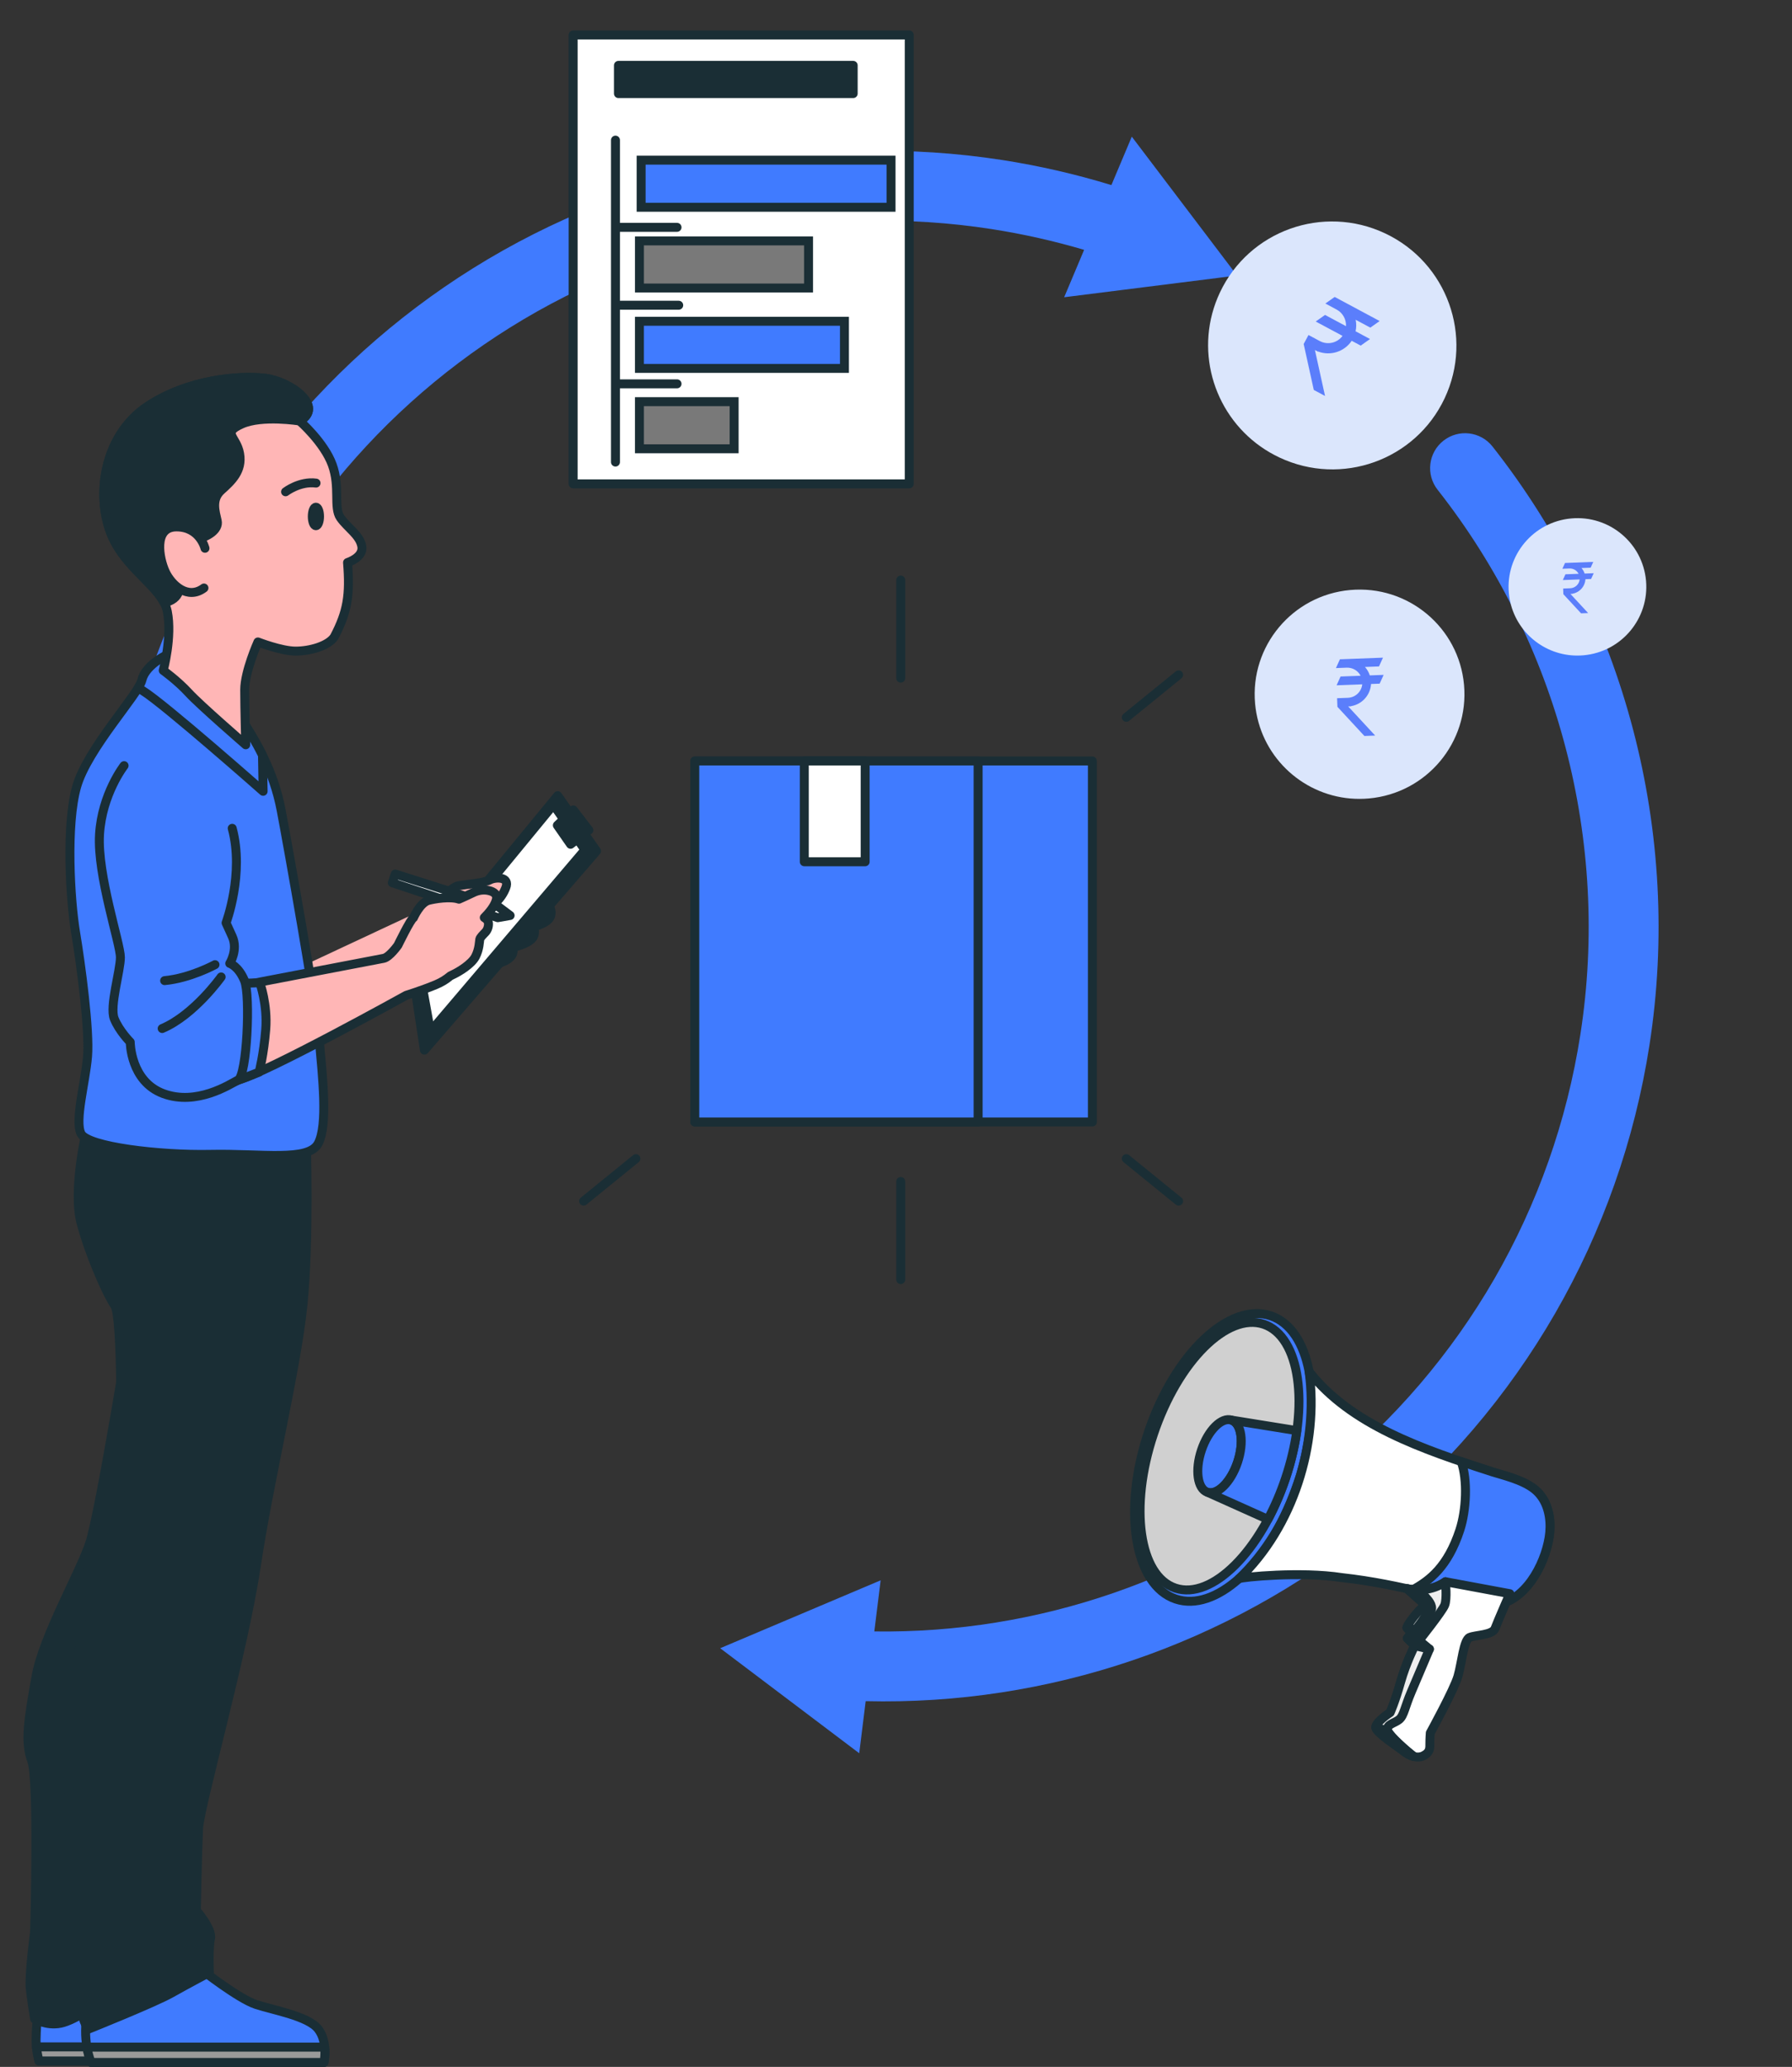 <svg width="267" height="308" viewBox="0 0 267 308" fill="none" xmlns="http://www.w3.org/2000/svg">
<rect x="0" y="0" width="267" height="308" fill="#333333" stroke="none"/>
<path d="M162.76 113.398H103.52V167.191H162.76V113.398Z" fill="#407BFF" stroke="#1A2E35" stroke-width="1.333" stroke-miterlimit="10" stroke-linecap="round" stroke-linejoin="round"/>
<path d="M145.737 113.398H103.52V167.191H145.737V113.398Z" fill="#407BFF" stroke="#1A2E35" stroke-width="1.333" stroke-miterlimit="10" stroke-linecap="round" stroke-linejoin="round"/>
<path d="M128.905 128.416H119.835V113.397H128.905V128.416Z" fill="white" stroke="#1A2E35" stroke-width="1.333" stroke-miterlimit="10" stroke-linecap="round" stroke-linejoin="round"/>
<path d="M175.608 100.563L167.814 106.895L175.608 100.563Z" fill="#407BFF"/>
<path d="M175.608 100.563L167.814 106.895" stroke="#1A2E35" stroke-width="1.333" stroke-miterlimit="10" stroke-linecap="round" stroke-linejoin="round"/>
<path d="M86.957 178.985L94.75 172.652L86.957 178.985Z" fill="#407BFF"/>
<path d="M86.957 178.985L94.75 172.652" stroke="#1A2E35" stroke-width="1.333" stroke-miterlimit="10" stroke-linecap="round" stroke-linejoin="round"/>
<path d="M175.608 178.985L167.814 172.652L175.608 178.985Z" fill="#407BFF"/>
<path d="M175.608 178.985L167.814 172.652" stroke="#1A2E35" stroke-width="1.333" stroke-miterlimit="10" stroke-linecap="round" stroke-linejoin="round"/>
<path d="M134.205 86.437V101.05" stroke="#1A2E35" stroke-width="1.333" stroke-miterlimit="10" stroke-linecap="round" stroke-linejoin="round"/>
<path d="M134.205 176.062V190.675" stroke="#1A2E35" stroke-width="1.333" stroke-miterlimit="10" stroke-linecap="round" stroke-linejoin="round"/>
<path d="M184.314 41.054L168.632 20.365L165.593 27.581C160.293 25.958 154.84 24.7 149.335 23.845C121.958 19.594 93.953 25.321 70.481 39.973C47.254 54.471 29.894 76.743 21.599 102.686C20.724 105.426 22.235 108.356 24.974 109.232C25.237 109.316 25.502 109.378 25.767 109.419C28.257 109.806 30.727 108.333 31.519 105.858C39.063 82.262 54.858 62.001 75.995 48.808C97.349 35.478 122.827 30.268 147.737 34.136C152.401 34.86 157.023 35.9 161.53 37.23L158.556 44.294L184.314 41.054Z" fill="#407BFF"/>
<path d="M222.38 66.541C220.601 64.28 217.327 63.892 215.068 65.669C212.808 67.447 212.417 70.721 214.196 72.981C232.177 95.832 239.932 125.408 235.473 154.127C231.45 180.035 218.004 203.358 197.612 219.802C178.448 235.254 154.679 243.447 130.269 243.107L131.212 235.489L107.305 245.608L128.021 261.256L128.982 253.497C156.218 254.148 182.789 245.131 204.15 227.909C226.563 209.834 241.342 184.199 245.764 155.725C250.665 124.161 242.142 91.655 222.38 66.541Z" fill="#407BFF"/>
<path d="M193.721 219.967C189.945 231.591 184.588 235.255 184.588 235.255C181.447 238.043 178.094 239.259 175.187 238.283C169.025 236.219 167.194 225.094 171.097 213.438C175.002 201.782 183.164 194.004 189.327 196.069C192.295 197.063 194.257 200.156 195.056 204.4C196.516 211.363 193.721 219.967 193.721 219.967Z" fill="#407BFF"/>
<path d="M193.721 219.967C189.945 231.591 184.588 235.255 184.588 235.255C181.447 238.043 178.094 239.259 175.187 238.283C169.025 236.219 167.194 225.094 171.097 213.438C175.002 201.782 183.164 194.004 189.327 196.069C192.295 197.063 194.257 200.156 195.056 204.4C196.516 211.363 193.721 219.967 193.721 219.967Z" stroke="#1A2E35" stroke-width="1.333" stroke-miterlimit="10" stroke-linecap="round" stroke-linejoin="round"/>
<path d="M191.542 220.286C187.906 231.142 180.554 238.467 175.12 236.647C169.687 234.828 168.229 224.552 171.865 213.696C175.501 202.839 182.853 195.514 188.287 197.334C193.72 199.154 195.178 209.429 191.542 220.286Z" fill="#D0D0D0"/>
<path d="M191.542 220.286C187.906 231.142 180.554 238.467 175.12 236.647C169.687 234.828 168.229 224.552 171.865 213.696C175.501 202.839 182.853 195.514 188.287 197.334C193.72 199.154 195.178 209.429 191.542 220.286Z" stroke="#1A2E35" stroke-width="1.333" stroke-miterlimit="10" stroke-linecap="round" stroke-linejoin="round"/>
<path d="M184.393 217.891C183.399 220.859 181.388 222.862 179.903 222.364C178.418 221.867 178.019 219.058 179.013 216.09C180.008 213.122 182.017 211.119 183.502 211.617C184.988 212.114 185.387 214.923 184.393 217.891Z" fill="#407BFF"/>
<path d="M184.393 217.891C183.399 220.859 181.388 222.862 179.903 222.364C178.418 221.867 178.019 219.058 179.013 216.09C180.008 213.122 182.017 211.119 183.502 211.617C184.988 212.114 185.387 214.923 184.393 217.891Z" stroke="#1A2E35" stroke-width="1.333" stroke-miterlimit="10" stroke-linecap="round" stroke-linejoin="round"/>
<path d="M183.502 211.618C184.987 212.115 185.386 214.924 184.392 217.892C183.398 220.86 181.388 222.862 179.903 222.364L188.914 226.41C189.91 224.545 190.803 222.49 191.541 220.286C192.354 217.86 192.91 215.464 193.227 213.184L183.502 211.618Z" fill="#407BFF"/>
<path d="M183.502 211.618C184.987 212.115 185.386 214.924 184.392 217.892C183.398 220.86 181.388 222.862 179.903 222.364L188.914 226.41C189.91 224.545 190.803 222.49 191.541 220.286C192.354 217.86 192.91 215.464 193.227 213.184L183.502 211.618Z" stroke="#1A2E35" stroke-width="1.333" stroke-miterlimit="10" stroke-linecap="round" stroke-linejoin="round"/>
<path d="M194.69 216.225C194.819 215.609 194.93 215 195.026 214.397C194.933 214.999 194.819 215.609 194.69 216.225Z" stroke="#1A2E35" stroke-width="1.333" stroke-miterlimit="10" stroke-linecap="round" stroke-linejoin="round"/>
<path d="M229.716 223.071C230.913 224.783 231.143 227.083 230.808 229.13C230.139 233.214 227.172 238.87 222.469 239.167C222.036 239.195 221.6 239.168 221.173 239.086C215.636 238.545 209.225 236.115 199.908 235.083C193.88 234.141 185.07 234.996 184.588 235.255C192.702 227.524 196.502 215.185 195.056 204.4C201.276 212.321 211.864 215.943 222.396 219.343C223.876 219.822 226.817 220.476 228.602 221.886C229.04 222.234 229.41 222.633 229.716 223.071Z" fill="white"/>
<path d="M229.716 223.071C230.913 224.783 231.143 227.083 230.808 229.13C230.139 233.214 227.172 238.87 222.469 239.167C222.036 239.195 221.6 239.168 221.173 239.086C215.636 238.545 209.225 236.115 199.908 235.083C193.88 234.141 185.07 234.996 184.588 235.255C192.702 227.524 196.502 215.185 195.056 204.4C201.276 212.321 211.864 215.943 222.396 219.343C223.876 219.822 226.817 220.476 228.602 221.886C229.04 222.234 229.41 222.633 229.716 223.071Z" stroke="#1A2E35" stroke-width="1.333" stroke-miterlimit="10" stroke-linecap="round" stroke-linejoin="round"/>
<path d="M221.173 239.087C221.6 239.168 222.036 239.195 222.469 239.168C227.172 238.87 230.139 233.214 230.808 229.13C231.143 227.083 230.912 224.783 229.716 223.071C229.41 222.633 229.041 222.234 228.602 221.887C226.818 220.477 223.876 219.821 222.396 219.344C220.834 218.84 219.272 218.33 217.722 217.802C218.691 220.525 218.482 225.033 217.506 228.008C215.717 233.465 213.018 235.528 210.452 236.923C214.562 237.852 218.011 238.777 221.173 239.087Z" fill="#407BFF"/>
<path d="M221.173 239.087C221.6 239.168 222.036 239.195 222.469 239.168C227.172 238.87 230.139 233.214 230.808 229.13C231.143 227.083 230.912 224.783 229.716 223.071C229.41 222.633 229.041 222.234 228.602 221.887C226.818 220.477 223.876 219.821 222.396 219.344C220.834 218.84 219.272 218.33 217.722 217.802C218.691 220.525 218.482 225.033 217.506 228.008C215.717 233.465 213.018 235.528 210.452 236.923C214.562 237.852 218.011 238.777 221.173 239.087Z" stroke="#1A2E35" stroke-width="1.333" stroke-miterlimit="10" stroke-linecap="round" stroke-linejoin="round"/>
<path d="M210.277 243.293L209.698 244.13L210.791 245.224C210.791 245.224 209.505 247.734 208.668 250.694C207.831 253.654 207.123 255.199 207.123 255.199C207.123 255.199 204.871 256.679 205 257.451C205.128 258.224 208.411 260.348 209.118 260.927C209.826 261.506 211.049 262.15 212.078 261.635C213.109 261.12 213.044 260.476 213.044 259.768C213.044 259.061 213.109 258.224 213.109 258.224C213.109 258.224 216.648 251.788 217.227 249.793C217.806 247.798 218.064 244.387 218.965 244.001C219.866 243.615 222.376 243.679 222.762 242.65C223.148 241.62 224.956 237.482 224.956 237.482L215.361 235.699C215.361 235.699 213.109 237.501 209.633 236.729L212.594 239.367L210.277 243.293Z" fill="white"/>
<path d="M210.277 243.293L209.698 244.13L210.791 245.224C210.791 245.224 209.505 247.734 208.668 250.694C207.831 253.654 207.123 255.199 207.123 255.199C207.123 255.199 204.871 256.679 205 257.451C205.128 258.224 208.411 260.348 209.118 260.927C209.826 261.506 211.049 262.15 212.078 261.635C213.109 261.12 213.044 260.476 213.044 259.768C213.044 259.061 213.109 258.224 213.109 258.224C213.109 258.224 216.648 251.788 217.227 249.793C217.806 247.798 218.064 244.387 218.965 244.001C219.866 243.615 222.376 243.679 222.762 242.65C223.148 241.62 224.956 237.482 224.956 237.482L215.361 235.699C215.361 235.699 213.109 237.501 209.633 236.729L212.594 239.367L210.277 243.293Z" stroke="#1A2E35" stroke-width="1.333" stroke-miterlimit="10" stroke-linecap="round" stroke-linejoin="round"/>
<path d="M209.634 236.729L212.594 239.368L210.277 243.294L209.698 244.13L210.104 244.536L211.435 244.452C211.435 244.452 214.861 240.139 215.247 239.203C215.633 238.266 215.361 235.7 215.361 235.7C215.361 235.7 213.109 237.501 209.634 236.729Z" fill="#EEEEEE"/>
<path d="M209.634 236.729L212.594 239.368L210.277 243.294L209.698 244.13L210.104 244.536L211.435 244.452C211.435 244.452 214.861 240.139 215.247 239.203C215.633 238.266 215.361 235.7 215.361 235.7C215.361 235.7 213.109 237.501 209.634 236.729Z" stroke="#1A2E35" stroke-width="1.333" stroke-miterlimit="10" stroke-linecap="round" stroke-linejoin="round"/>
<path d="M212.4 238.016C212.4 238.016 212.529 238.981 211.692 239.754C210.856 240.526 209.44 242.456 209.633 242.585C209.826 242.714 210.277 243.293 210.277 243.293L211.113 243.551C211.113 243.551 213.237 240.461 213.302 239.689C213.365 238.917 212.4 238.016 212.4 238.016Z" fill="#EEEEEE"/>
<path d="M212.4 238.016C212.4 238.016 212.529 238.981 211.692 239.754C210.856 240.526 209.44 242.456 209.633 242.585C209.826 242.714 210.277 243.293 210.277 243.293L211.113 243.551C211.113 243.551 213.237 240.461 213.302 239.689C213.365 238.917 212.4 238.016 212.4 238.016Z" stroke="#1A2E35" stroke-width="1.333" stroke-miterlimit="10" stroke-linecap="round" stroke-linejoin="round"/>
<path d="M209.698 244.13L211.435 244.453L212.98 245.739L210.792 245.225L209.698 244.13Z" fill="#1A2E35"/>
<path d="M209.698 244.13L211.435 244.453L212.98 245.739L210.792 245.225L209.698 244.13Z" stroke="#1A2E35" stroke-width="1.333" stroke-miterlimit="10" stroke-linecap="round" stroke-linejoin="round"/>
<path d="M208.475 256.229C209.183 255.65 209.311 254.363 210.276 252.11C211.242 249.858 212.98 245.738 212.98 245.738L210.791 245.224C210.791 245.224 209.504 247.734 208.668 250.694C207.831 253.654 207.123 255.199 207.123 255.199C207.123 255.199 204.871 256.679 204.999 257.451C205.128 258.224 208.41 260.348 209.118 260.927C209.506 261.244 210.049 261.58 210.628 261.734C209.779 261.085 206.906 258.625 206.737 257.837C206.544 256.937 207.767 256.808 208.475 256.229Z" fill="#EEEEEE"/>
<path d="M208.475 256.229C209.183 255.65 209.311 254.363 210.276 252.11C211.242 249.858 212.98 245.738 212.98 245.738L210.791 245.224C210.791 245.224 209.504 247.734 208.668 250.694C207.831 253.654 207.123 255.199 207.123 255.199C207.123 255.199 204.871 256.679 204.999 257.451C205.128 258.224 208.41 260.348 209.118 260.927C209.506 261.244 210.049 261.58 210.628 261.734C209.779 261.085 206.906 258.625 206.737 257.837C206.544 256.937 207.767 256.808 208.475 256.229Z" stroke="#1A2E35" stroke-width="1.333" stroke-miterlimit="10" stroke-linecap="round" stroke-linejoin="round"/>
<path d="M212.4 238.017L211.95 237.566H211.306L212.336 238.789C212.336 238.789 212.336 238.467 212.4 238.017Z" fill="#1A2E35"/>
<path d="M212.4 238.017L211.95 237.566H211.306L212.336 238.789C212.336 238.789 212.336 238.467 212.4 238.017Z" stroke="#1A2E35" stroke-width="1.333" stroke-miterlimit="10" stroke-linecap="round" stroke-linejoin="round"/>
<path d="M206.779 257.957L205.001 257.376C205.001 257.401 204.996 257.428 204.999 257.451C205.128 258.223 208.41 260.347 209.118 260.927C209.506 261.244 210.049 261.579 210.628 261.734C209.818 261.114 207.166 258.848 206.779 257.957Z" fill="#1A2E35"/>
<path d="M206.779 257.957L205.001 257.376C205.001 257.401 204.996 257.428 204.999 257.451C205.128 258.223 208.41 260.347 209.118 260.927C209.506 261.244 210.049 261.579 210.628 261.734C209.818 261.114 207.166 258.848 206.779 257.957Z" stroke="#1A2E35" stroke-width="1.333" stroke-miterlimit="10" stroke-linecap="round" stroke-linejoin="round"/>
<path d="M209.634 242.586L210.895 242.868L211.114 243.551L210.277 243.294L209.634 242.586Z" fill="#1A2E35"/>
<path d="M209.634 242.586L210.895 242.868L211.114 243.551L210.277 243.294L209.634 242.586Z" stroke="#1A2E35" stroke-width="1.333" stroke-miterlimit="10" stroke-linecap="round" stroke-linejoin="round"/>
<path d="M210.895 242.869C210.895 242.869 212.793 240.599 212.834 239.692L210.895 242.869Z" fill="#1A2E35"/>
<path d="M210.895 242.869C210.895 242.869 212.793 240.599 212.834 239.692" stroke="#1A2E35" stroke-width="1.333" stroke-miterlimit="10" stroke-linecap="round" stroke-linejoin="round"/>
<path d="M80.641 134.311C80.641 134.311 82.537 134.849 82.035 136.503C81.535 138.156 76.76 138.66 76.76 138.66L80.641 134.311Z" fill="#9A9A9A"/>
<path d="M80.641 134.311C80.641 134.311 82.537 134.849 82.035 136.503C81.535 138.156 76.76 138.66 76.76 138.66L80.641 134.311Z" stroke="#1A2E35" stroke-width="1.333" stroke-miterlimit="10" stroke-linecap="round" stroke-linejoin="round"/>
<path d="M78.164 137.2C78.164 137.2 80.059 137.738 79.558 139.392C79.058 141.045 74.283 141.549 74.283 141.549L78.164 137.2Z" fill="#9A9A9A"/>
<path d="M78.164 137.2C78.164 137.2 80.059 137.738 79.558 139.392C79.058 141.045 74.283 141.549 74.283 141.549L78.164 137.2Z" stroke="#1A2E35" stroke-width="1.333" stroke-miterlimit="10" stroke-linecap="round" stroke-linejoin="round"/>
<path d="M74.989 139.909C74.989 139.909 76.884 140.447 76.383 142.1C75.882 143.754 71.108 144.258 71.108 144.258L74.989 139.909Z" fill="#9A9A9A"/>
<path d="M74.989 139.909C74.989 139.909 76.884 140.447 76.383 142.1C75.882 143.754 71.108 144.258 71.108 144.258L74.989 139.909Z" stroke="#1A2E35" stroke-width="1.333" stroke-miterlimit="10" stroke-linecap="round" stroke-linejoin="round"/>
<path d="M63.303 136.162L43.861 145.26L43.652 158.636L60.915 143.674L68.533 143.287L71.707 135.475L63.303 136.162Z" fill="#FFB6B6"/>
<path d="M63.303 136.162L43.861 145.26L43.652 158.636L60.915 143.674L68.533 143.287L71.707 135.475L63.303 136.162Z" stroke="#FFB6B6" stroke-width="1.333" stroke-miterlimit="10" stroke-linecap="round" stroke-linejoin="round"/>
<path d="M83.095 118.563L61.472 144.868L63.236 156.489L88.885 126.817L83.095 118.563Z" fill="#1A2E35"/>
<path d="M83.095 118.563L61.472 144.868L63.236 156.489L88.885 126.817L83.095 118.563Z" stroke="#1A2E35" stroke-width="1.333" stroke-miterlimit="10" stroke-linecap="round" stroke-linejoin="round"/>
<path d="M82.467 119.92L62.434 144.289L64.135 153.698L87.152 126.641L82.467 119.92Z" fill="white"/>
<path d="M82.467 119.92L62.434 144.289L64.135 153.698L87.152 126.641L82.467 119.92Z" stroke="#1A2E35" stroke-width="1.333" stroke-miterlimit="10" stroke-linecap="round" stroke-linejoin="round"/>
<path d="M85.419 120.691L83.044 122.982L85.013 125.813L87.74 123.703L85.419 120.691Z" fill="#1A2E35"/>
<path d="M85.419 120.691L83.044 122.982L85.013 125.813L87.74 123.703L85.419 120.691Z" stroke="#1A2E35" stroke-width="1.333" stroke-miterlimit="10" stroke-linecap="round" stroke-linejoin="round"/>
<path d="M63.008 140.661C63.008 140.661 64.27 141.448 65.577 140.66C66.883 139.872 70.104 135.624 70.104 135.624L71.707 135.475C73.311 135.326 74.706 133.959 75.359 132.281C76.011 130.603 73.829 130.663 72.968 131.124C72.107 131.584 69.508 131.779 68.291 131.987C67.073 132.195 63.303 136.162 63.303 136.162C63.303 136.162 61.404 138.242 61.641 139.266" fill="#FFB6B6"/>
<path d="M63.008 140.661C63.008 140.661 64.27 141.448 65.577 140.66C66.883 139.872 70.104 135.624 70.104 135.624L71.707 135.475C73.311 135.326 74.706 133.959 75.359 132.281C76.011 130.603 73.829 130.663 72.968 131.124C72.107 131.584 69.508 131.779 68.291 131.987C67.073 132.195 63.303 136.162 63.303 136.162C63.303 136.162 61.404 138.242 61.641 139.266" stroke="#1A2E35" stroke-width="1.333" stroke-miterlimit="10" stroke-linecap="round" stroke-linejoin="round"/>
<path d="M5.586 299.979C5.586 299.979 5.37 302.79 5.37 304.087C5.37 305.384 5.802 307.113 5.802 307.113H35.199H42.872C42.872 307.113 43.088 304.735 40.71 302.357C38.333 299.979 34.119 298.034 32.174 298.034C30.228 298.034 23.959 292.847 22.879 292.198C21.798 291.549 5.586 299.979 5.586 299.979Z" fill="#407BFF"/>
<path d="M5.586 299.979C5.586 299.979 5.37 302.79 5.37 304.087C5.37 305.384 5.802 307.113 5.802 307.113H35.199H42.872C42.872 307.113 43.088 304.735 40.71 302.357C38.333 299.979 34.119 298.034 32.174 298.034C30.228 298.034 23.959 292.847 22.879 292.198C21.798 291.549 5.586 299.979 5.586 299.979Z" stroke="#1A2E35" stroke-width="1.333" stroke-miterlimit="10" stroke-linecap="round" stroke-linejoin="round"/>
<path d="M5.803 307.113H35.2H42.873C42.873 307.113 42.949 306.234 42.48 305.014H5.428C5.545 306.081 5.803 307.113 5.803 307.113Z" fill="#9A9A9A"/>
<path d="M5.803 307.113H35.2H42.873C42.873 307.113 42.949 306.234 42.48 305.014H5.428C5.545 306.081 5.803 307.113 5.803 307.113Z" stroke="#1A2E35" stroke-width="1.333" stroke-miterlimit="10" stroke-linecap="round" stroke-linejoin="round"/>
<path d="M19.637 196.007C19.637 196.007 14.881 225.405 13.368 229.945C11.855 234.484 6.451 243.779 5.37 249.831C4.289 255.883 3.641 259.558 4.722 262.368C5.803 265.178 5.154 287.875 5.154 287.875C5.154 287.875 4.289 294.359 4.506 296.305C4.722 298.25 5.154 300.844 5.154 300.844C5.154 300.844 6.884 301.925 9.045 301.492C11.207 301.06 15.097 298.25 15.097 298.25C15.097 298.25 21.366 295.008 22.447 293.495C23.527 291.982 22.23 280.741 22.23 275.554C22.23 270.366 24.392 247.237 25.905 243.995C27.419 240.752 31.958 228.431 34.984 213.516C38.01 198.601 40.226 191.738 35.632 182.605C31.039 173.473 20.285 185.2 19.637 196.007Z" fill="#1A2E35"/>
<path d="M19.637 196.007C19.637 196.007 14.881 225.405 13.368 229.945C11.855 234.484 6.451 243.779 5.37 249.831C4.289 255.883 3.641 259.558 4.722 262.368C5.803 265.178 5.154 287.875 5.154 287.875C5.154 287.875 4.289 294.359 4.506 296.305C4.722 298.25 5.154 300.844 5.154 300.844C5.154 300.844 6.884 301.925 9.045 301.492C11.207 301.06 15.097 298.25 15.097 298.25C15.097 298.25 21.366 295.008 22.447 293.495C23.527 291.982 22.23 280.741 22.23 275.554C22.23 270.366 24.392 247.237 25.905 243.995C27.419 240.752 31.958 228.431 34.984 213.516C38.01 198.601 40.226 191.738 35.632 182.605C31.039 173.473 20.285 185.2 19.637 196.007Z" stroke="#1A2E35" stroke-width="1.333" stroke-miterlimit="10" stroke-linecap="round" stroke-linejoin="round"/>
<path d="M30.012 293.494C30.012 293.494 35.523 297.818 38.116 298.682C40.711 299.547 45.898 300.411 47.411 302.357C48.925 304.302 48.276 307.328 48.276 307.328H13.584C13.584 307.328 12.287 304.519 12.936 300.411C13.584 296.305 30.012 293.494 30.012 293.494Z" fill="#407BFF"/>
<path d="M30.012 293.494C30.012 293.494 35.523 297.818 38.116 298.682C40.711 299.547 45.898 300.411 47.411 302.357C48.925 304.302 48.276 307.328 48.276 307.328H13.584C13.584 307.328 12.287 304.519 12.936 300.411C13.584 296.305 30.012 293.494 30.012 293.494Z" stroke="#1A2E35" stroke-width="1.333" stroke-miterlimit="10" stroke-linecap="round" stroke-linejoin="round"/>
<path d="M13.584 307.329H48.276C48.276 307.329 48.494 306.296 48.377 305.05H12.951C13.197 306.484 13.584 307.329 13.584 307.329Z" fill="#9A9A9A"/>
<path d="M13.584 307.329H48.276C48.276 307.329 48.494 306.296 48.377 305.05H12.951C13.197 306.484 13.584 307.329 13.584 307.329Z" stroke="#1A2E35" stroke-width="1.333" stroke-miterlimit="10" stroke-linecap="round" stroke-linejoin="round"/>
<path d="M12.881 168.447C12.881 168.447 10.773 177.364 12.071 182.227C13.368 187.091 15.962 192.927 17.096 194.548C18.231 196.17 18.069 215.299 17.907 221.622C17.744 227.945 13.044 238.645 10.449 245.616C7.855 252.587 10.449 263.449 10.449 269.772C10.449 276.094 10.287 279.985 10.449 283.714C10.612 287.443 10.936 291.333 10.936 291.333C10.936 291.333 10.612 292.63 10.449 294.413C10.287 296.197 12.071 297.008 12.071 297.008C12.071 297.008 12.233 297.98 12.233 299.601C12.233 301.223 13.205 302.358 13.205 302.358C13.205 302.358 22.933 298.466 25.527 297.008C28.12 295.548 31.201 293.927 31.201 293.927C31.201 293.927 31.038 290.361 31.363 288.901C31.687 287.443 29.256 284.686 29.256 284.686C29.256 284.686 29.417 275.932 29.58 272.528C29.741 269.123 36.227 246.426 38.172 233.457C40.117 220.488 44.17 204.113 45.143 194.387C46.116 184.659 45.629 170.069 45.629 169.583C45.629 169.096 22.446 168.934 20.338 168.61C18.231 168.285 13.53 167.312 13.53 167.312L12.881 168.447Z" fill="#1A2E35"/>
<path d="M12.881 168.447C12.881 168.447 10.773 177.364 12.071 182.227C13.368 187.091 15.962 192.927 17.096 194.548C18.231 196.17 18.069 215.299 17.907 221.622C17.744 227.945 13.044 238.645 10.449 245.616C7.855 252.587 10.449 263.449 10.449 269.772C10.449 276.094 10.287 279.985 10.449 283.714C10.612 287.443 10.936 291.333 10.936 291.333C10.936 291.333 10.612 292.63 10.449 294.413C10.287 296.197 12.071 297.008 12.071 297.008C12.071 297.008 12.233 297.98 12.233 299.601C12.233 301.223 13.205 302.358 13.205 302.358C13.205 302.358 22.933 298.466 25.527 297.008C28.12 295.548 31.201 293.927 31.201 293.927C31.201 293.927 31.038 290.361 31.363 288.901C31.687 287.443 29.256 284.686 29.256 284.686C29.256 284.686 29.417 275.932 29.58 272.528C29.741 269.123 36.227 246.426 38.172 233.457C40.117 220.488 44.17 204.113 45.143 194.387C46.116 184.659 45.629 170.069 45.629 169.583C45.629 169.096 22.446 168.934 20.338 168.61C18.231 168.285 13.53 167.312 13.53 167.312L12.881 168.447Z" stroke="#1A2E35" stroke-width="1.333" stroke-miterlimit="10" stroke-linecap="round" stroke-linejoin="round"/>
<path d="M24.554 97.764C24.554 97.764 21.636 99.223 21.15 101.33C20.664 103.438 13.044 111.543 11.423 117.218C9.802 122.892 10.45 134.078 11.261 138.942C12.071 143.805 13.368 153.532 13.044 157.423C12.72 161.314 11.099 166.988 12.071 168.934C13.044 170.879 23.743 172.176 31.363 172.014C38.983 171.852 45.954 173.149 47.413 170.393C48.872 167.637 48.062 160.503 47.576 154.991C47.089 149.48 43.036 126.783 41.901 120.784C40.766 114.786 38.172 110.571 35.903 107.004C33.633 103.438 27.472 98.088 24.554 97.764Z" fill="#407BFF"/>
<path d="M24.554 97.764C24.554 97.764 21.636 99.223 21.15 101.33C20.664 103.438 13.044 111.543 11.423 117.218C9.802 122.892 10.45 134.078 11.261 138.942C12.071 143.805 13.368 153.532 13.044 157.423C12.72 161.314 11.099 166.988 12.071 168.934C13.044 170.879 23.743 172.176 31.363 172.014C38.983 171.852 45.954 173.149 47.413 170.393C48.872 167.637 48.062 160.503 47.576 154.991C47.089 149.48 43.036 126.783 41.901 120.784C40.766 114.786 38.172 110.571 35.903 107.004C33.633 103.438 27.472 98.088 24.554 97.764Z" stroke="#1A2E35" stroke-width="1.333" stroke-miterlimit="10" stroke-linecap="round" stroke-linejoin="round"/>
<path d="M24.554 97.764C24.554 97.764 21.636 99.223 21.149 101.33C21.085 101.612 20.888 102.004 20.6 102.481C20.798 102.623 21.012 102.769 21.262 102.922C24.457 104.888 39.204 117.915 39.204 117.915L39.109 112.54C38.09 110.479 36.962 108.669 35.903 107.004C33.633 103.438 27.472 98.088 24.554 97.764Z" fill="#407BFF"/>
<path d="M24.554 97.764C24.554 97.764 21.636 99.223 21.149 101.33C21.085 101.612 20.888 102.004 20.6 102.481C20.798 102.623 21.012 102.769 21.262 102.922C24.457 104.888 39.204 117.915 39.204 117.915L39.109 112.54C38.09 110.479 36.962 108.669 35.903 107.004C33.633 103.438 27.472 98.088 24.554 97.764Z" stroke="#1A2E35" stroke-width="1.333" stroke-miterlimit="10" stroke-linecap="round" stroke-linejoin="round"/>
<path d="M44.652 62.736C44.652 62.736 48.293 65.922 49.507 69.26C50.72 72.598 49.659 75.633 50.72 77.15C51.782 78.667 53.603 79.729 53.907 81.398C54.21 83.067 51.782 83.825 51.782 83.825V85.798C51.782 85.798 52.122 86.201 52.122 86.808C52.122 87.415 51.934 88.226 51.934 88.226C51.934 88.226 52.086 88.871 51.782 89.933C51.479 90.995 50.872 91.412 50.872 91.412C50.872 91.412 50.72 93.536 49.81 94.901C48.9 96.267 46.169 97.025 44.045 97.025C41.92 97.025 38.431 95.66 38.431 95.66C38.431 95.66 36.459 100.06 36.459 102.791C36.459 105.522 36.611 110.984 36.611 110.984C36.611 110.984 29.782 105.066 28.114 103.246C26.445 101.426 24.321 99.908 24.321 99.908C24.321 99.908 25.686 94.901 24.927 91.108C24.169 87.315 18.252 84.736 16.28 78.819C14.307 72.902 15.824 64.709 21.893 60.612C27.962 56.516 35.7 55.909 39.493 56.364C43.286 56.819 48.444 60.612 44.652 62.736Z" fill="#FFB6B6"/>
<path d="M49.507 69.26C48.293 65.922 44.652 62.736 44.652 62.736C48.444 60.612 43.286 56.819 39.493 56.364C35.7 55.909 27.962 56.516 21.893 60.612C15.824 64.709 14.307 72.902 16.28 78.819C18.252 84.736 24.169 87.315 24.927 91.108C25.686 94.901 24.321 99.908 24.321 99.908C24.321 99.908 26.445 101.426 28.114 103.246C29.782 105.066 36.611 110.984 36.611 110.984C36.611 110.984 36.459 105.522 36.459 102.791C36.459 100.06 38.431 95.66 38.431 95.66C38.431 95.66 41.92 97.025 44.045 97.025C46.169 97.025 48.9 96.267 49.81 94.901C51.786 91.122 52.168 88.675 51.782 83.825C51.782 83.825 54.21 83.067 53.907 81.398C53.603 79.729 51.782 78.667 50.72 77.15C49.659 75.633 50.72 72.598 49.507 69.26Z" stroke="#1A2E35" stroke-width="1.333" stroke-miterlimit="10" stroke-linecap="round" stroke-linejoin="round"/>
<path d="M47.608 76.96C47.608 77.724 47.367 78.344 47.069 78.344C46.772 78.344 46.531 77.724 46.531 76.96C46.531 76.195 46.772 75.576 47.069 75.576C47.367 75.576 47.608 76.195 47.608 76.96Z" fill="#1A2E35"/>
<path d="M47.608 76.96C47.608 77.724 47.367 78.344 47.069 78.344C46.772 78.344 46.531 77.724 46.531 76.96C46.531 76.195 46.772 75.576 47.069 75.576C47.367 75.576 47.608 76.195 47.608 76.96Z" stroke="#1A2E35" stroke-width="1.333" stroke-miterlimit="10" stroke-linecap="round" stroke-linejoin="round"/>
<path d="M44.652 62.736C48.444 60.612 43.286 56.819 39.493 56.364C35.7 55.909 27.962 56.516 21.893 60.612C15.824 64.709 14.307 72.902 16.28 78.819C18.019 84.036 22.82 86.659 24.452 89.807C26.916 89.315 27.031 87.461 26.748 85.343C26.445 83.067 27.811 80.639 29.328 80.336C30.845 80.033 32.666 78.971 32.362 77.606C32.059 76.24 31.451 74.419 32.969 73.053C34.486 71.688 36.155 70.171 35.7 67.591C35.245 65.012 32.969 64.557 36.004 63.192C39.038 61.826 44.652 62.736 44.652 62.736Z" fill="#1A2E35"/>
<path d="M44.652 62.736C48.444 60.612 43.286 56.819 39.493 56.364C35.7 55.909 27.962 56.516 21.893 60.612C15.824 64.709 14.307 72.902 16.28 78.819C18.019 84.036 22.82 86.659 24.452 89.807C26.916 89.315 27.031 87.461 26.748 85.343C26.445 83.067 27.811 80.639 29.328 80.336C30.845 80.033 32.666 78.971 32.362 77.606C32.059 76.24 31.451 74.419 32.969 73.053C34.486 71.688 36.155 70.171 35.7 67.591C35.245 65.012 32.969 64.557 36.004 63.192C39.038 61.826 44.652 62.736 44.652 62.736Z" stroke="#1A2E35" stroke-width="1.333" stroke-miterlimit="10" stroke-linecap="round" stroke-linejoin="round"/>
<path d="M30.542 81.702C30.542 81.702 29.783 78.516 26.293 78.516C22.804 78.516 23.714 83.219 24.624 85.191C25.535 87.164 27.962 89.439 30.39 87.619" fill="#FFB6B6"/>
<path d="M30.542 81.702C30.542 81.702 29.783 78.516 26.293 78.516C22.804 78.516 23.714 83.219 24.624 85.191C25.535 87.164 27.962 89.439 30.39 87.619" stroke="#1A2E35" stroke-width="1.333" stroke-miterlimit="10" stroke-linecap="round" stroke-linejoin="round"/>
<path d="M42.55 73.284C42.55 73.284 44.657 71.663 47.089 71.987" stroke="#1A2E35" stroke-width="1.333" stroke-miterlimit="10" stroke-linecap="round" stroke-linejoin="round"/>
<path d="M74.283 135.129L58.885 130.245L58.451 131.546L74.163 136.747L76.006 136.421L74.283 135.129Z" fill="white"/>
<path d="M74.283 135.129L58.885 130.245L58.451 131.546L74.163 136.747L76.006 136.421L74.283 135.129Z" stroke="#1A2E35" stroke-width="1.333" stroke-miterlimit="10" stroke-linecap="round" stroke-linejoin="round"/>
<path d="M73.93 134.156C74.196 133.268 73.558 132.878 72.853 132.711C72.083 132.528 71.273 132.648 70.559 132.988C69.813 133.343 68.767 133.834 68.383 133.991C67.063 133.535 64.746 133.946 63.892 134.159C62.592 134.484 61.599 136.768 61.599 136.768C61.189 136.946 59.29 140.853 59.29 140.853C59.29 140.853 58.046 142.629 57.158 142.807C56.27 142.985 27.496 148.491 27.496 148.491C27.496 148.491 26.075 155.24 27.673 158.082C29.272 160.924 31.581 161.812 35.488 160.924C39.396 160.036 60.533 148.313 60.533 148.313C60.533 148.313 62.842 147.603 64.974 146.715C65.781 146.378 66.486 145.939 67.089 145.428C67.226 145.356 67.377 145.278 67.553 145.196C68.361 144.819 70.245 143.689 70.838 142.558C71.43 141.427 71.43 140.243 71.484 139.973C71.537 139.705 72.022 139.22 72.291 138.951C72.56 138.681 72.829 138.143 72.776 137.551C72.739 137.148 72.382 136.873 72.155 136.736C72.856 136.033 73.652 135.08 73.93 134.156Z" fill="#FFB6B6"/>
<path d="M73.93 134.156C74.196 133.268 73.558 132.878 72.853 132.711C72.083 132.528 71.273 132.648 70.559 132.988C69.813 133.343 68.767 133.834 68.383 133.991C67.063 133.535 64.746 133.946 63.892 134.159C62.592 134.484 61.599 136.768 61.599 136.768C61.189 136.946 59.29 140.853 59.29 140.853C59.29 140.853 58.046 142.629 57.158 142.807C56.27 142.985 27.496 148.491 27.496 148.491C27.496 148.491 26.075 155.24 27.673 158.082C29.272 160.924 31.581 161.812 35.488 160.924C39.396 160.036 60.533 148.313 60.533 148.313C60.533 148.313 62.842 147.603 64.974 146.715C65.781 146.378 66.486 145.939 67.089 145.428C67.226 145.356 67.377 145.278 67.553 145.196C68.361 144.819 70.245 143.689 70.838 142.558C71.43 141.427 71.43 140.243 71.484 139.973C71.537 139.705 72.022 139.22 72.291 138.951C72.56 138.681 72.829 138.143 72.776 137.551C72.739 137.148 72.382 136.873 72.155 136.736C72.856 136.033 73.652 135.08 73.93 134.156Z" stroke="#1A2E35" stroke-width="1.333" stroke-miterlimit="10" stroke-linecap="round" stroke-linejoin="round"/>
<path d="M35.581 146.543L38.713 146.445C38.713 146.445 39.888 149.675 39.594 153.395C39.3 157.114 38.615 159.757 38.615 159.757L33.819 161.616L35.581 146.543Z" fill="#407BFF"/>
<path d="M35.581 146.543L38.713 146.445C38.713 146.445 39.888 149.675 39.594 153.395C39.3 157.114 38.615 159.757 38.615 159.757L33.819 161.616L35.581 146.543Z" stroke="#1A2E35" stroke-width="1.333" stroke-miterlimit="10" stroke-linecap="round" stroke-linejoin="round"/>
<path d="M18.489 114.092C18.489 114.092 15.194 118.302 14.828 124.343C14.461 130.384 17.94 140.635 17.94 142.649C17.94 144.663 16.292 149.971 17.024 151.801C17.756 153.632 19.404 155.279 19.404 155.279C19.404 155.279 19.404 161.138 24.346 162.968C29.289 164.799 34.183 161.626 35.489 160.925C36.794 160.222 37.344 148.324 36.428 146.127C35.513 143.93 34.231 143.564 34.231 143.564C34.231 143.564 35.513 141.55 34.598 139.537L33.682 137.523C33.682 137.523 36.428 130.201 34.598 123.428" fill="#407BFF"/>
<path d="M18.489 114.092C18.489 114.092 15.194 118.302 14.828 124.343C14.461 130.384 17.94 140.635 17.94 142.649C17.94 144.663 16.292 149.971 17.024 151.801C17.756 153.632 19.404 155.279 19.404 155.279C19.404 155.279 19.404 161.138 24.346 162.968C29.289 164.799 34.183 161.626 35.489 160.925C36.794 160.222 37.344 148.324 36.428 146.127C35.513 143.93 34.231 143.564 34.231 143.564C34.231 143.564 35.513 141.55 34.598 139.537L33.682 137.523C33.682 137.523 36.428 130.201 34.598 123.428" stroke="#1A2E35" stroke-width="1.333" stroke-miterlimit="10" stroke-linecap="round" stroke-linejoin="round"/>
<path d="M32.95 145.578C32.95 145.578 28.922 151.253 24.163 153.266" stroke="#1A2E35" stroke-width="1.333" stroke-miterlimit="10" stroke-linecap="round" stroke-linejoin="round"/>
<path d="M32.035 143.748C32.035 143.748 28.374 145.761 24.529 146.128" stroke="#1A2E35" stroke-width="1.333" stroke-miterlimit="10" stroke-linecap="round" stroke-linejoin="round"/>
<path d="M135.472 72.104H85.395V5.208H135.472V72.104Z" fill="white" stroke="#1A2E35" stroke-width="1.333" stroke-miterlimit="10" stroke-linecap="round" stroke-linejoin="round"/>
<path d="M132.761 30.887H95.525V23.866H132.761V30.887Z" fill="#407BFF" stroke="#1A2E35" stroke-width="1.333" stroke-miterlimit="10"/>
<path d="M120.469 42.919H95.274V35.897H120.469V42.919Z" fill="#797979" stroke="#1A2E35" stroke-width="1.333" stroke-miterlimit="10"/>
<path d="M125.82 54.897H95.273V47.875H125.82V54.897Z" fill="#407BFF" stroke="#1A2E35" stroke-width="1.333" stroke-miterlimit="10"/>
<path d="M109.383 66.876H95.273V59.854H109.383V66.876Z" fill="#797979" stroke="#1A2E35" stroke-width="1.333" stroke-miterlimit="10"/>
<path d="M91.702 20.88V68.855" stroke="#1A2E35" stroke-width="1.333" stroke-miterlimit="10" stroke-linecap="round" stroke-linejoin="round"/>
<path d="M92.084 33.877H100.876" stroke="#1A2E35" stroke-width="1.333" stroke-miterlimit="10" stroke-linecap="round" stroke-linejoin="round"/>
<path d="M92.335 45.483H101.127" stroke="#1A2E35" stroke-width="1.333" stroke-miterlimit="10" stroke-linecap="round" stroke-linejoin="round"/>
<path d="M92.084 57.196H100.876" stroke="#1A2E35" stroke-width="1.333" stroke-miterlimit="10" stroke-linecap="round" stroke-linejoin="round"/>
<path d="M127.121 13.946H92.144V9.741H127.121V13.946Z" fill="#1A2E35" stroke="#1A2E35" stroke-width="1.333" stroke-miterlimit="10" stroke-linecap="round" stroke-linejoin="round"/>
<path d="M215.239 59.361C210.892 68.584 199.876 72.53 190.632 68.175C189.63 67.703 188.69 67.152 187.815 66.535C180.624 61.453 177.887 51.811 181.762 43.587C186.107 34.363 197.124 30.417 206.368 34.773C215.613 39.129 219.584 50.137 215.239 59.361Z" fill="#DBE6FC"/>
<g clip-path="url(#clip0_321_8671)">
<path d="M198.861 44.249L205.562 47.84L204.174 48.821L201.989 47.651C202.103 48.212 202.1 48.797 201.975 49.368L204.126 50.52L202.738 51.501L201.397 50.783C200.867 51.574 200.084 52.163 199.177 52.453C198.27 52.743 197.292 52.719 196.4 52.383L196.386 52.41L195.917 52.159L197.424 59.004L195.749 58.106L194.242 51.261L194.96 49.921L196.635 50.819C197.814 51.451 199.259 51.104 200.031 50.051L196.037 47.911L197.425 46.93L200.548 48.603C200.596 47.611 200.086 46.631 199.148 46.128L197.473 45.23L198.861 44.249Z" fill="#5B7EFB"/>
</g>
<path d="M245.25 86.532C245.756 92.163 241.591 97.139 235.947 97.647C235.335 97.702 234.731 97.702 234.14 97.652C229.275 97.236 225.262 93.39 224.811 88.369C224.304 82.737 228.469 77.761 234.114 77.254C239.758 76.746 244.744 80.9 245.25 86.532Z" fill="#DBE6FC"/>
<rect width="10.117" height="10.117" transform="matrix(0.999 -0.038 0.038 0.999 229.76 82.757)" fill="#DBE6FC"/>
<path d="M233.178 83.892L237.391 83.732L237.001 84.591L235.628 84.643C235.84 84.879 236.002 85.16 236.103 85.468L237.455 85.417L237.066 86.275L236.223 86.308C236.191 86.835 235.981 87.336 235.629 87.729C235.276 88.122 234.801 88.385 234.281 88.474L234.281 88.491L233.986 88.502L236.626 91.355L235.573 91.395L232.933 88.542L232.901 87.7L233.954 87.659C234.696 87.631 235.29 87.06 235.364 86.34L232.853 86.436L233.242 85.577L235.205 85.503C234.95 85.014 234.432 84.688 233.842 84.711L232.789 84.751L233.178 83.892Z" fill="#5B7EFB"/>
<path d="M218.134 102.051C218.905 110.628 212.561 118.207 203.965 118.98C203.033 119.064 202.113 119.064 201.212 118.988C193.802 118.355 187.69 112.496 187.003 104.849C186.232 96.272 192.575 88.692 201.172 87.92C209.769 87.147 217.363 93.474 218.134 102.051Z" fill="#DBE6FC"/>
<rect width="15.409" height="15.41" transform="matrix(0.999 -0.038 0.038 0.999 194.542 96.301)" fill="#DBE6FC"/>
<path d="M199.642 98.244L206.057 98L205.465 99.308L203.373 99.387C203.695 99.748 203.943 100.175 204.096 100.645L206.155 100.566L205.563 101.874L204.279 101.923C204.23 102.726 203.911 103.489 203.374 104.087C202.837 104.686 202.114 105.086 201.321 105.222L201.322 105.248L200.873 105.265L204.893 109.61L203.289 109.671L199.269 105.326L199.22 104.043L200.824 103.982C201.953 103.939 202.858 103.069 202.97 101.973L199.147 102.118L199.739 100.81L202.729 100.697C202.341 99.953 201.551 99.456 200.653 99.49L199.049 99.552L199.642 98.244Z" fill="#5B7EFB"/>
<defs>
<clipPath id="clip0_321_8671">
<rect width="18.244" height="18.245" fill="white" transform="matrix(0.881 0.472 -0.472 0.881 194.578 39.367)"/>
</clipPath>
</defs>
</svg>
